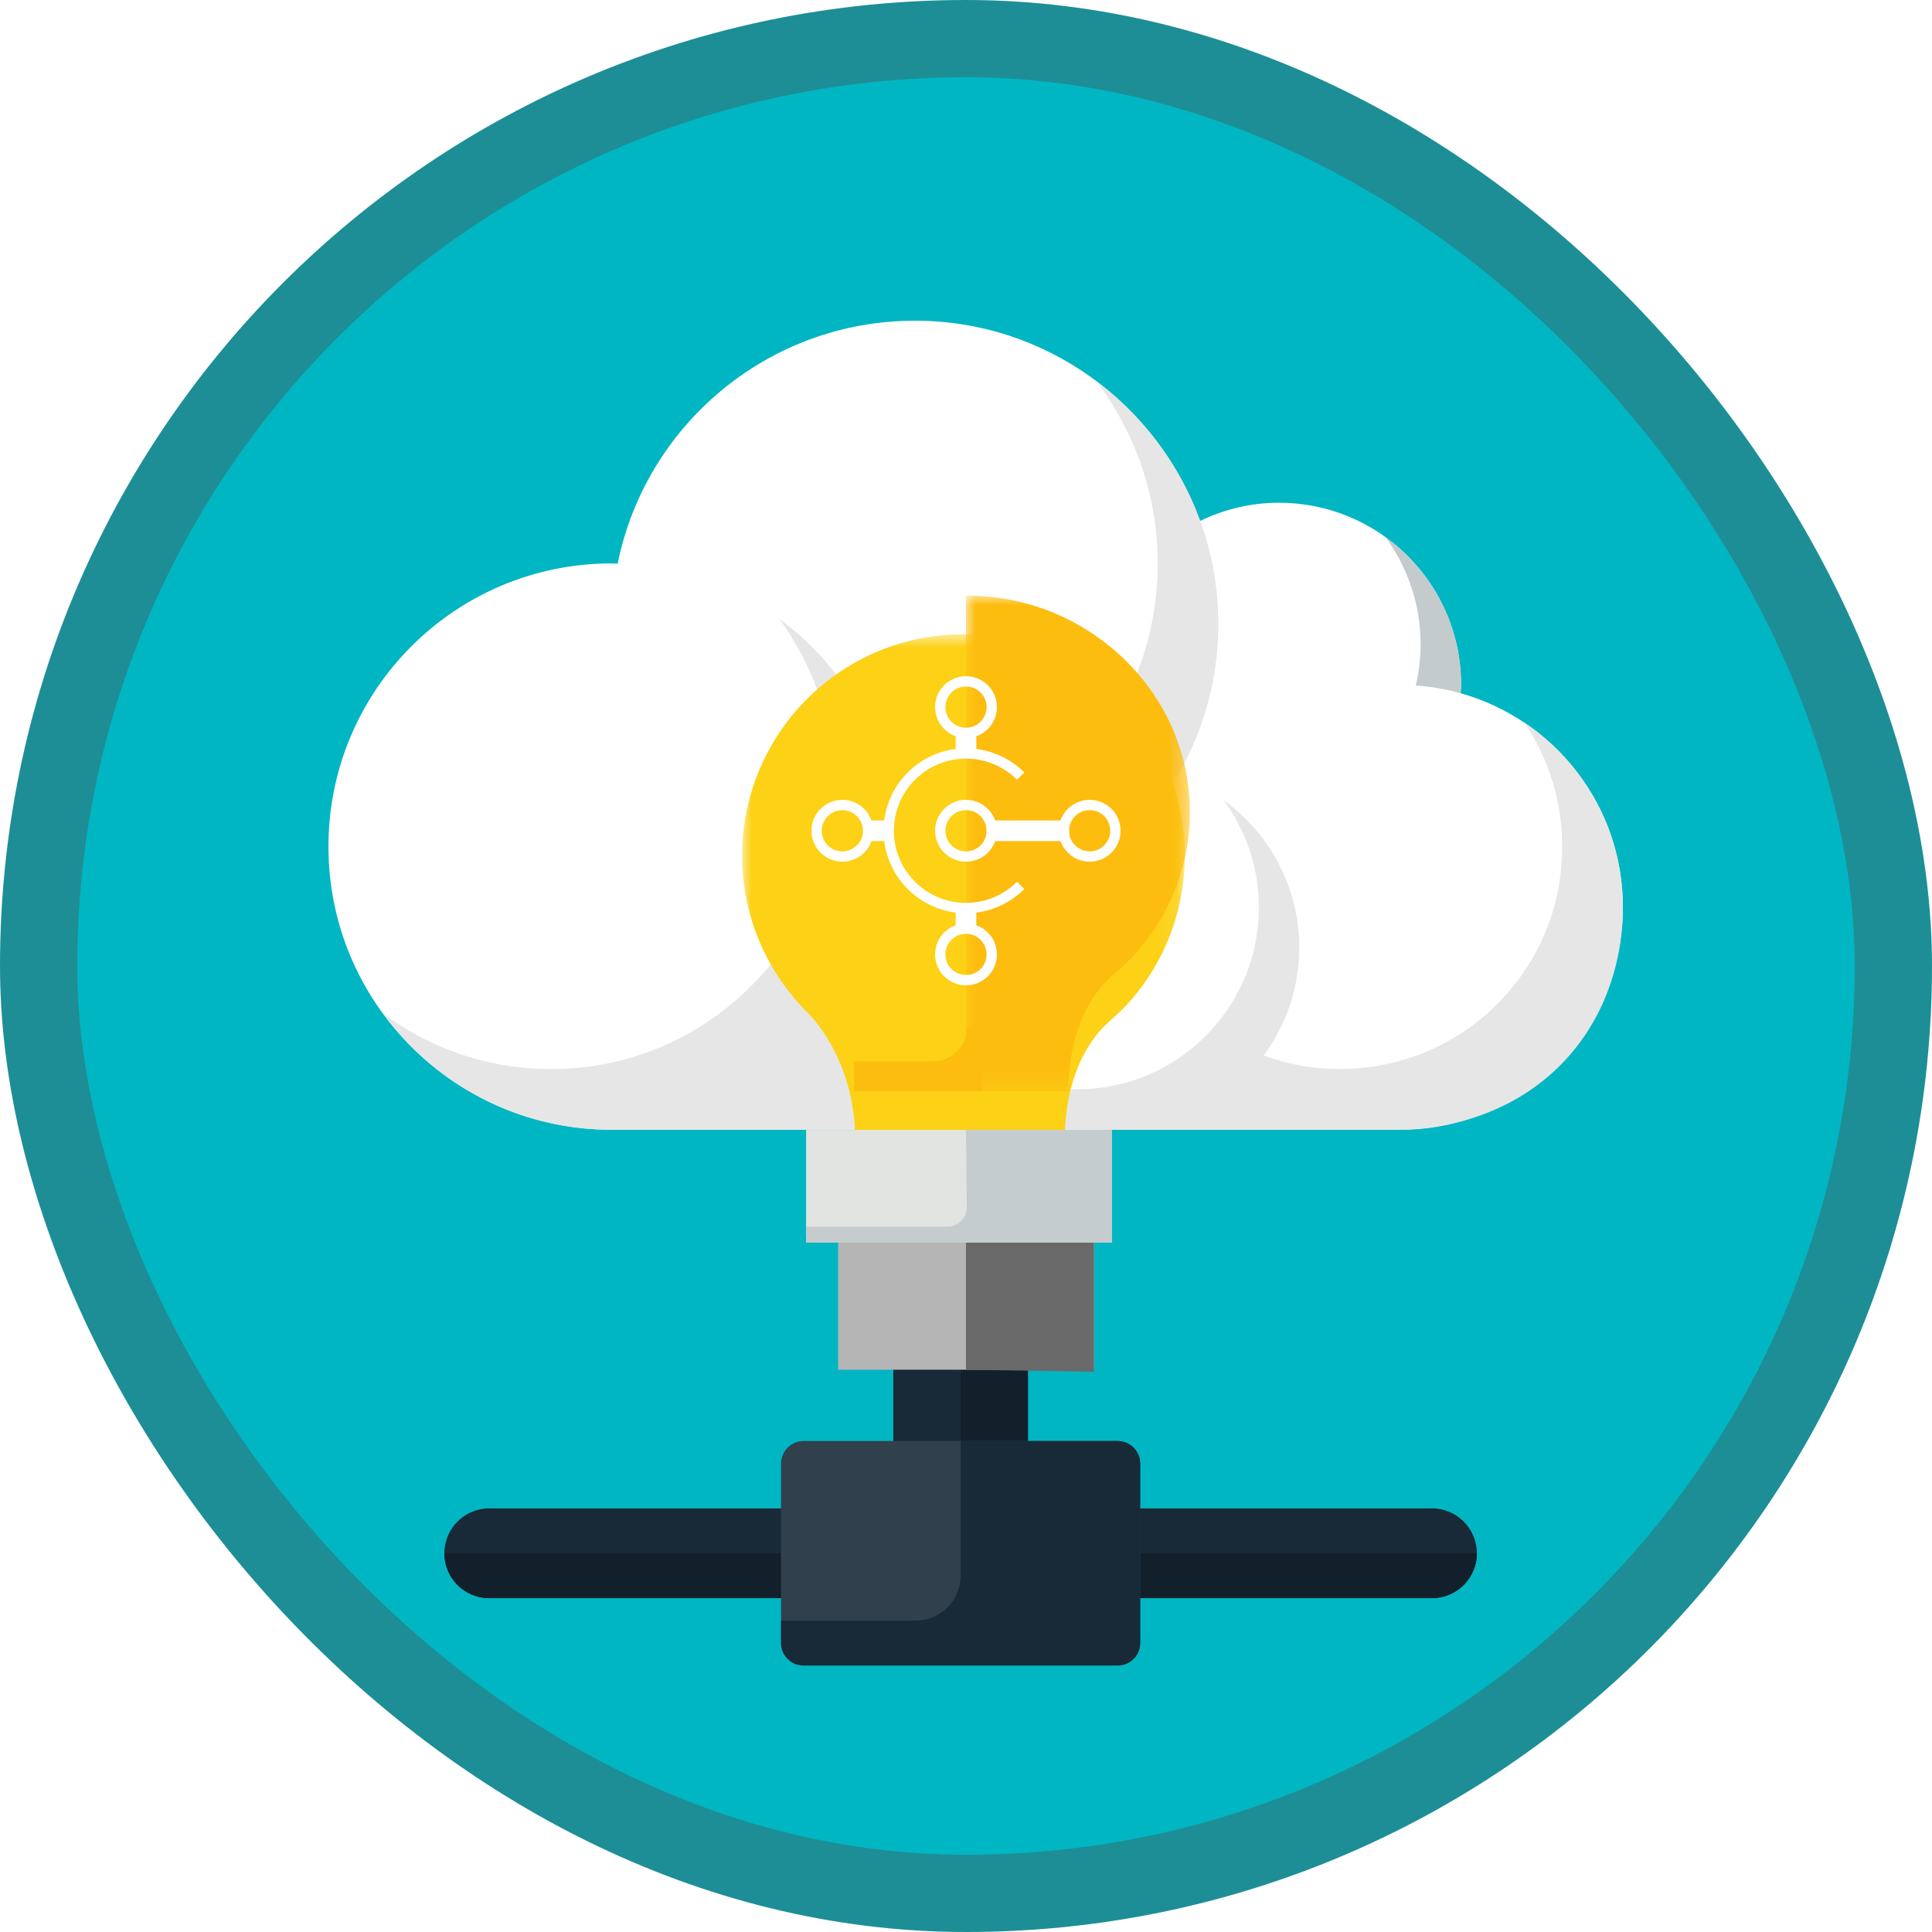 <?xml version="1.0" encoding="UTF-8"?>
<svg width="100px" height="100px" viewBox="0 0 100 100" version="1.1" xmlns="http://www.w3.org/2000/svg" xmlns:xlink="http://www.w3.org/1999/xlink">
    <!-- Generator: Sketch 55.2 (78181) - https://sketchapp.com -->
    <title>Setup Microsoft Dynamics 365 Business Central for reporting/connect-to-the-intelligent-cloud-with-dynamics-365-business-central</title>
    <desc>Created with Sketch.</desc>
    <defs>
        <rect id="path-1" x="0" y="0" width="96" height="96" rx="48"></rect>
        <filter x="-7.4%" y="-12.9%" width="114.8%" height="125.8%" filterUnits="objectBoundingBox" id="filter-3">
            <feOffset dx="0" dy="2" in="SourceAlpha" result="shadowOffsetOuter1"></feOffset>
            <feColorMatrix values="0 0 0 0 0   0 0 0 0 0   0 0 0 0 0  0 0 0 0.1 0" type="matrix" in="shadowOffsetOuter1" result="shadowMatrixOuter1"></feColorMatrix>
            <feMerge>
                <feMergeNode in="shadowMatrixOuter1"></feMergeNode>
                <feMergeNode in="SourceGraphic"></feMergeNode>
            </feMerge>
        </filter>
        <filter x="-6.0%" y="-9.6%" width="111.9%" height="119.4%" filterUnits="objectBoundingBox" id="filter-4">
            <feOffset dx="0" dy="2" in="SourceAlpha" result="shadowOffsetOuter1"></feOffset>
            <feColorMatrix values="0 0 0 0 0   0 0 0 0 0   0 0 0 0 0  0 0 0 0.096 0" type="matrix" in="shadowOffsetOuter1" result="shadowMatrixOuter1"></feColorMatrix>
            <feMerge>
                <feMergeNode in="shadowMatrixOuter1"></feMergeNode>
                <feMergeNode in="SourceGraphic"></feMergeNode>
            </feMerge>
        </filter>
        <filter x="-16.7%" y="-10.3%" width="133.3%" height="120.5%" filterUnits="objectBoundingBox" id="filter-5">
            <feOffset dx="0" dy="2" in="SourceAlpha" result="shadowOffsetOuter1"></feOffset>
            <feColorMatrix values="0 0 0 0 0   0 0 0 0 0   0 0 0 0 0  0 0 0 0.1 0" type="matrix" in="shadowOffsetOuter1" result="shadowMatrixOuter1"></feColorMatrix>
            <feMerge>
                <feMergeNode in="shadowMatrixOuter1"></feMergeNode>
                <feMergeNode in="SourceGraphic"></feMergeNode>
            </feMerge>
        </filter>
        <polygon id="path-6" points="0 0.815 22.909 0.815 22.909 27.038 0 27.038"></polygon>
        <polygon id="path-8" points="0 0 11.586 0 11.586 25.655 0 25.655"></polygon>
    </defs>
    <g id="Badges" stroke="none" stroke-width="1" fill="none" fill-rule="evenodd">
        <g id="Setup-Microsoft-Dynamics-365-Business-Central-for-reporting" transform="translate(-50, -660)">
            <g id="Setup-Microsoft-Dynamics-365-Business-Central-for-reporting/connect-to-the-intelligent-cloud-with-dynamics-365-business-central" transform="translate(50, 660)">
                <g id="Mask" transform="translate(2, 2)">
                    <mask id="mask-2" fill="white">
                        <use xlink:href="#path-1"></use>
                    </mask>
                    <use id="BG" fill="#01B6C3" xlink:href="#path-1"></use>
                    <g id="Connect" filter="url(#filter-3)" mask="url(#mask-2)">
                        <g transform="translate(21, 52)">
                            <path d="M51.118,26.721 L2.324,26.721 C1.04,26.721 0,25.68 0,24.397 C0,23.114 1.04,22.074 2.324,22.074 L51.118,22.074 C52.401,22.074 53.442,23.114 53.442,24.397 C53.442,25.68 52.401,26.721 51.118,26.721" id="Fill-453" fill="#182A37"></path>
                            <polygon id="Fill-455" fill="#182A37" points="23.236 24.397 30.206 24.397 30.206 -1.8189894e-12 23.236 -1.8189894e-12"></polygon>
                            <path d="M23.236,2.322 L23.236,3.484 L25.559,3.484 C26.2,3.484 26.721,4.005 26.721,4.646 L26.721,18.587 L30.206,18.587 L30.206,2.322 L23.236,2.322" id="Fill-473" fill="#12202B"></path>
                            <path d="M0,24.397 C0,25.68 1.041,26.721 2.324,26.721 L51.118,26.721 C52.401,26.721 53.442,25.68 53.442,24.397 L53.442,24.396 L0,24.396 L0,24.397" id="Fill-474" fill="#12202B"></path>
                            <path d="M36.015,29.044 C36.015,29.683 35.492,30.206 34.853,30.206 L18.588,30.206 C17.949,30.206 17.427,29.683 17.427,29.044 L17.427,19.75 C17.427,19.111 17.949,18.588 18.588,18.588 L34.853,18.588 C35.492,18.588 36.015,19.111 36.015,19.75 L36.015,29.044" id="Fill-475" fill="#30404D"></path>
                            <path d="M34.853,18.588 L26.721,18.588 L26.721,25.558 C26.721,26.842 25.681,27.882 24.397,27.882 L17.427,27.882 L17.427,29.044 C17.427,29.683 17.949,30.206 18.588,30.206 L34.853,30.206 C35.492,30.206 36.015,29.683 36.015,29.044 L36.015,19.75 C36.015,19.111 35.492,18.588 34.853,18.588" id="Fill-476" fill="#182A37"></path>
                        </g>
                    </g>
                    <g id="One-Cloud" filter="url(#filter-4)" mask="url(#mask-2)">
                        <g transform="translate(15, 12.6)">
                            <path d="M14.656,12.562 C14.762,12.562 14.865,12.576 14.969,12.578 C16.418,5.403 22.757,0 30.359,0 C37.156,0 42.926,4.325 45.112,10.366 C46.351,9.767 47.735,9.422 49.203,9.422 C54.407,9.422 58.625,13.64 58.625,18.844 C58.625,18.992 58.609,19.136 58.603,19.282 C63.446,20.644 67,25.082 67,30.359 C67,36.719 61.844,41.875 55.484,41.875 L14.656,41.875 C6.562,41.875 0,35.313 0,27.219 C0,19.124 6.562,12.562 14.656,12.562" id="Fill-11" fill="#FFFFFF"></path>
                            <path d="M56.279,18.884 C57.08,18.939 57.856,19.073 58.603,19.282 C58.609,19.136 58.625,18.992 58.625,18.844 C58.625,15.707 57.086,12.936 54.73,11.224 C55.858,12.777 56.531,14.682 56.531,16.75 C56.531,17.485 56.438,18.197 56.279,18.884" id="Fill-12" fill="#C4CBCD"></path>
                            <path d="M55.12,41.875 C62.186,41.875 66.771,37.034 66.993,30.778 C67.14,26.624 65.085,22.939 61.904,20.799 C63.488,23.153 64.226,26.121 63.681,29.272 C62.92,33.676 59.541,37.298 55.204,38.378 C52.78,38.982 50.46,38.785 48.405,38.035 C49.56,36.472 50.25,34.546 50.25,32.453 C50.25,29.317 48.711,26.546 46.355,24.833 C47.775,26.788 48.474,29.302 48.017,31.992 C47.36,35.864 44.241,38.984 40.371,39.642 C39.567,39.778 38.778,39.812 38.016,39.754 C35.029,39.526 32.566,37.333 31.735,34.455 C31.54,33.778 31.406,33.085 31.406,32.453 C31.406,32.073 31.433,31.7 31.48,31.333 C31.664,29.777 32.224,28.338 33.072,27.11 C31.868,27.594 30.596,27.943 29.267,28.117 C29.285,27.819 29.312,27.522 29.312,27.219 C29.312,22.37 26.948,18.084 23.319,15.415 C25.514,18.403 26.625,22.238 25.998,26.354 C25.049,32.589 20.027,37.611 13.792,38.561 C9.675,39.188 5.841,38.077 2.853,35.882 C5.521,39.51 9.807,41.875 14.656,41.875 L40.828,41.875 L55.12,41.875 Z" id="Fill-13" fill="#E6E6E6"></path>
                            <path d="M40.828,23.031 C41.919,23.031 42.963,23.226 43.937,23.567 C45.28,21.253 46.062,18.572 46.062,15.703 C46.062,10.565 43.584,6.017 39.769,3.153 C41.74,5.777 42.922,9.028 42.922,12.562 C42.922,16.721 41.294,20.488 38.654,23.293 C39.353,23.128 40.079,23.031 40.828,23.031" id="Fill-14" fill="#E6E6E6"></path>
                        </g>
                    </g>
                    <g id="Group-76" mask="url(#mask-2)">
                        <g transform="translate(36, 28)">
                            <g id="Group-7" filter="url(#filter-5)" stroke-width="1" fill="none" fill-rule="evenodd" transform="translate(0.414, 0)">
                                <g id="Group-3" transform="translate(0, 0.013)">
                                    <mask id="mask-7" fill="white">
                                        <use xlink:href="#path-6"></use>
                                    </mask>
                                    <g id="Clip-2"></g>
                                    <path d="M16.696,27.038 C16.696,23.316 18.27,21.517 18.923,20.931 C19.359,20.539 19.789,20.149 20.169,19.704 C22.134,17.404 23.203,14.317 22.84,10.981 C22.265,5.727 18.011,1.467 12.759,0.887 C5.849,0.124 -0,5.514 -0,12.269 C-0,15.441 1.289,18.311 3.371,20.385 C3.371,20.385 5.857,22.689 5.857,27.038" id="Fill-1" fill="#FCD116" mask="url(#mask-7)"></path>
                                </g>
                                <polygon id="Fill-4" fill="#E1E4E1" points="3.31 32.276 19.034 32.276 19.034 26.483 3.31 26.483"></polygon>
                                <polyline id="Path" fill="#B5B5B5" points="18.207 32.276 18.207 38.897 11.586 38.897 4.966 38.897 4.966 32.276"></polyline>
                                <polyline id="Path" fill="#696969" points="18.205 32.276 18.205 39 11.586 38.897 11.586 32.276"></polyline>
                                <path d="M3.31,31.493 L10.628,31.493 C11.18,31.493 11.628,31.045 11.628,30.493 C11.628,30.49 11.628,30.486 11.628,30.483 L11.586,26.483 L19.145,26.483 L19.145,32.319 L3.31,32.319 L3.31,31.493 Z" id="Path-35" fill="#C5CCCD" fill-rule="nonzero"></path>
                            </g>
                            <g id="Group-65" stroke-width="1" fill="none" fill-rule="evenodd" transform="translate(12, 0.828)">
                                <g id="Group-3">
                                    <mask id="mask-9" fill="white">
                                        <use xlink:href="#path-8"></use>
                                    </mask>
                                    <g id="Clip-2"></g>
                                    <path d="M1.319,0.07 C6.632,0.637 10.936,4.806 11.515,9.945 C11.883,13.209 10.801,16.23 8.814,18.48 C8.43,18.914 7.995,19.298 7.555,19.68 C6.894,20.253 5.302,22.014 5.302,25.655 L0,25.655 L0,0 C0.435,0 0.875,0.022 1.319,0.07 Z" id="Fill-1" fill="#FDBD0F" mask="url(#mask-9)"></path>
                                </g>
                            </g>
                            <path d="M6.207,24.938 L10.286,24.938 C11.261,24.938 12.052,24.148 12.052,23.172 L12.052,23.172 L12.828,23.172 L12.828,26.483 L6.207,26.483 L6.207,24.938 Z" id="Path-36" fill="#FDBD0F" fill-rule="nonzero"></path>
                        </g>
                    </g>
                    <g id="Business-Central-logo" mask="url(#mask-2)" fill="#FFFFFF">
                        <g transform="translate(40, 33)">
                            <path d="M11.017,4.983 L10.64,5.36 C10.593,5.313 10.544,5.267 10.494,5.222 C9.833,4.628 8.959,4.267 8,4.267 C5.938,4.267 4.267,5.938 4.267,8 C4.267,10.062 5.938,11.733 8,11.733 C9.031,11.733 9.964,11.315 10.64,10.64 L11.017,11.017 C10.245,11.789 9.178,12.267 8,12.267 C5.644,12.267 3.733,10.356 3.733,8 C3.733,5.644 5.644,3.733 8,3.733 C9.096,3.733 10.095,4.146 10.851,4.825 C10.908,4.877 10.963,4.929 11.017,4.983 Z" id="Combined-Shape"></path>
                            <path d="M8,3.2 C7.116,3.2 6.4,2.484 6.4,1.6 C6.4,0.716 7.116,0 8,0 C8.411,0 8.786,0.155 9.069,0.41 C9.395,0.702 9.6,1.127 9.6,1.6 C9.6,2.031 9.43,2.422 9.153,2.71 C8.862,3.012 8.453,3.2 8,3.2 Z M8,2.667 C8.302,2.667 8.574,2.541 8.768,2.34 C8.953,2.148 9.067,1.887 9.067,1.6 C9.067,1.285 8.93,1.002 8.713,0.806 C8.524,0.637 8.274,0.533 8,0.533 C7.411,0.533 6.933,1.011 6.933,1.6 C6.933,2.189 7.411,2.667 8,2.667 Z" id="Combined-Shape"></path>
                            <path d="M8,9.6 C7.116,9.6 6.4,8.884 6.4,8 C6.4,7.116 7.116,6.4 8,6.4 C8.411,6.4 8.786,6.555 9.069,6.81 C9.395,7.102 9.6,7.527 9.6,8 C9.6,8.431 9.43,8.822 9.153,9.11 C8.862,9.412 8.453,9.6 8,9.6 Z M8,9.067 C8.302,9.067 8.574,8.941 8.768,8.74 C8.953,8.548 9.067,8.287 9.067,8 C9.067,7.685 8.93,7.402 8.713,7.206 C8.524,7.037 8.274,6.933 8,6.933 C7.411,6.933 6.933,7.411 6.933,8 C6.933,8.589 7.411,9.067 8,9.067 Z" id="Combined-Shape"></path>
                            <path d="M14.4,9.6 C13.516,9.6 12.8,8.884 12.8,8 C12.8,7.116 13.516,6.4 14.4,6.4 C14.811,6.4 15.186,6.555 15.469,6.81 C15.795,7.102 16,7.527 16,8 C16,8.431 15.83,8.822 15.553,9.11 C15.262,9.412 14.853,9.6 14.4,9.6 Z M14.4,9.067 C14.702,9.067 14.974,8.941 15.168,8.74 C15.353,8.548 15.467,8.287 15.467,8 C15.467,7.685 15.33,7.402 15.113,7.206 C14.924,7.037 14.674,6.933 14.4,6.933 C13.811,6.933 13.333,7.411 13.333,8 C13.333,8.589 13.811,9.067 14.4,9.067 Z" id="Combined-Shape"></path>
                            <path d="M8,16 C7.116,16 6.4,15.284 6.4,14.4 C6.4,13.516 7.116,12.8 8,12.8 C8.411,12.8 8.786,12.955 9.069,13.21 C9.395,13.502 9.6,13.927 9.6,14.4 C9.6,14.831 9.43,15.222 9.153,15.51 C8.862,15.812 8.453,16 8,16 Z M8,15.467 C8.302,15.467 8.574,15.341 8.768,15.14 C8.953,14.948 9.067,14.687 9.067,14.4 C9.067,14.085 8.93,13.802 8.713,13.606 C8.524,13.437 8.274,13.333 8,13.333 C7.411,13.333 6.933,13.811 6.933,14.4 C6.933,14.989 7.411,15.467 8,15.467 Z" id="Combined-Shape"></path>
                            <rect id="Rectangle" x="9.067" y="7.467" width="4.267" height="1.067"></rect>
                            <polygon id="Rectangle" transform="translate(8, 3.467) rotate(90) translate(-8, -3.467) " points="7.467 2.933 8.533 2.933 8.533 4 7.467 4"></polygon>
                            <rect id="Rectangle" x="2.933" y="7.467" width="1.067" height="1.067"></rect>
                            <polygon id="Rectangle" transform="translate(8, 12.533) rotate(90) translate(-8, -12.533) " points="7.467 12 8.533 12 8.533 13.067 7.467 13.067"></polygon>
                            <path d="M1.6,9.6 C0.716,9.6 -2.90922841e-12,8.884 -2.90922841e-12,8 C-2.90922841e-12,7.116 0.716,6.4 1.6,6.4 C2.011,6.4 2.386,6.555 2.669,6.81 C2.995,7.102 3.2,7.527 3.2,8 C3.2,8.431 3.03,8.822 2.753,9.11 C2.462,9.412 2.053,9.6 1.6,9.6 Z M1.6,9.067 C1.902,9.067 2.174,8.941 2.368,8.74 C2.553,8.548 2.667,8.287 2.667,8 C2.667,7.685 2.53,7.402 2.313,7.206 C2.124,7.037 1.874,6.933 1.6,6.933 C1.011,6.933 0.533,7.411 0.533,8 C0.533,8.589 1.011,9.067 1.6,9.067 Z" id="Combined-Shape"></path>
                        </g>
                    </g>
                </g>
                <g id="Dynamic-Border" stroke="#1D8E96" stroke-width="4">
                    <rect id="Azure-Border" x="2" y="2" width="96" height="96" rx="48"></rect>
                </g>
            </g>
        </g>
    </g>
</svg>